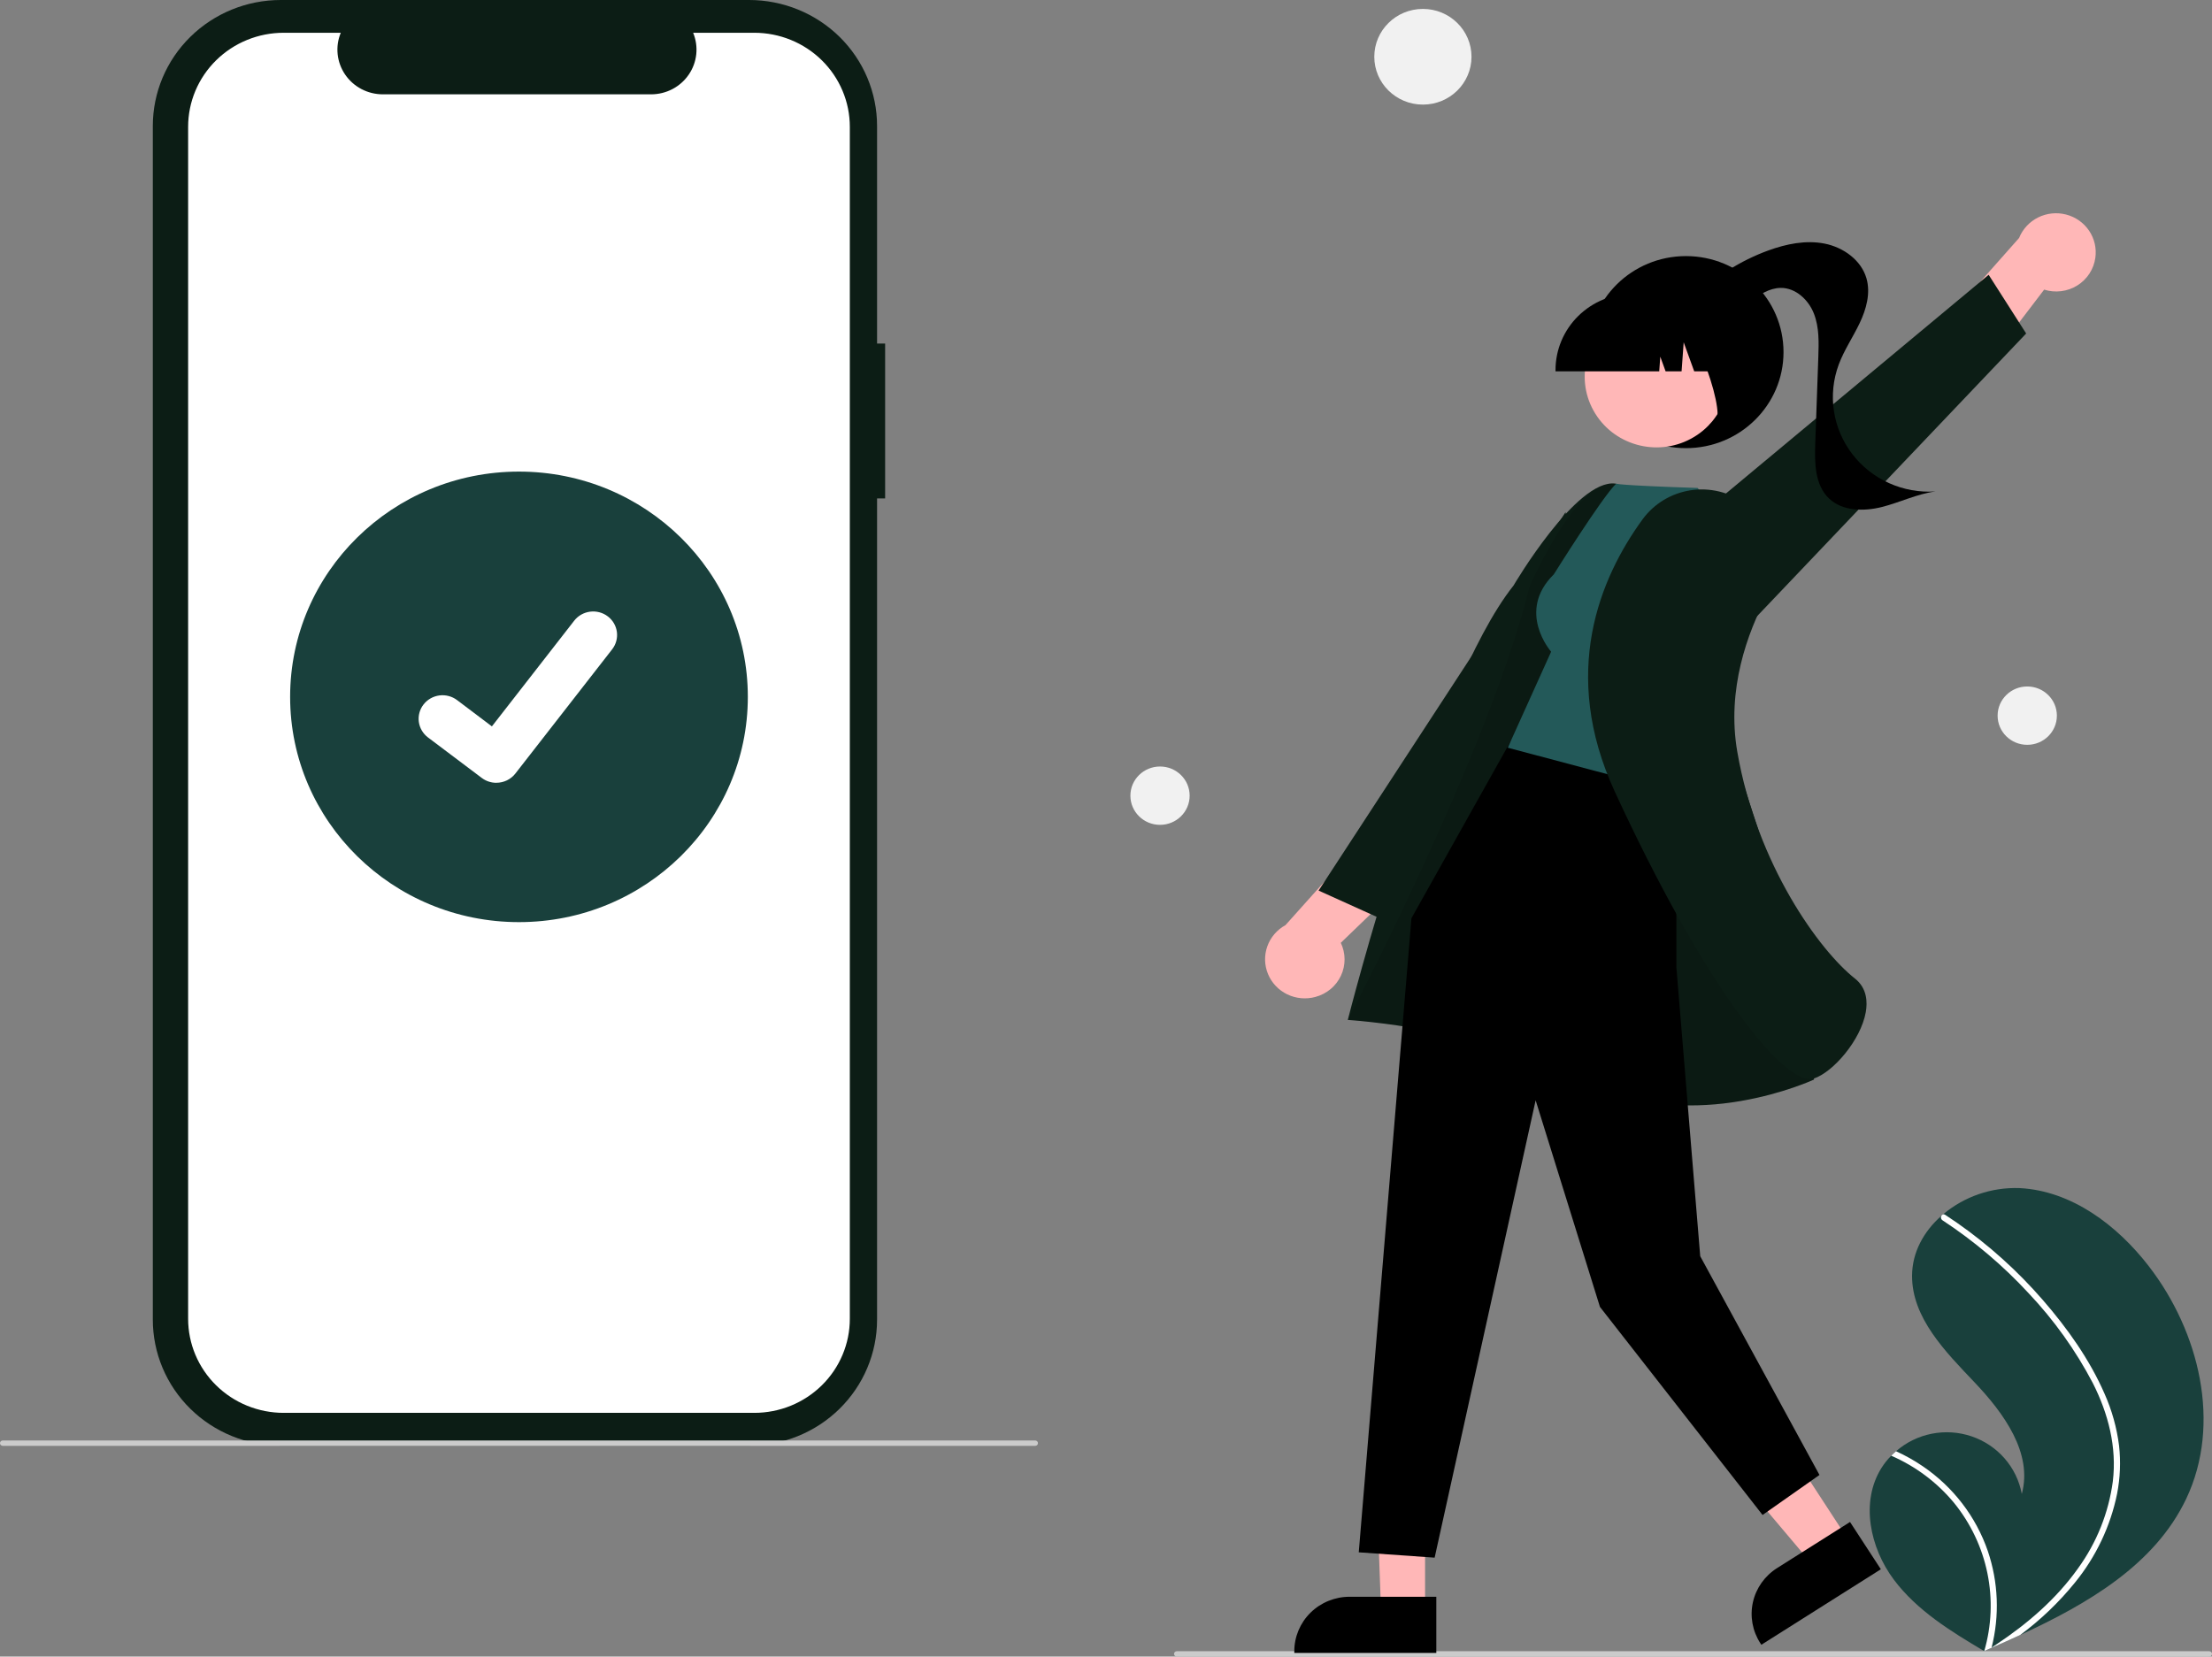 <svg width="251" height="188" viewBox="0 0 251 188" fill="none" xmlns="http://www.w3.org/2000/svg">
<rect x="0" y="0" width="251" height="188" fill="#808080" stroke="none"/>
<g clip-path="url(#clip0_380_849)">
<path d="M100.438 38.987H99.522V14.293C99.522 12.416 99.146 10.557 98.417 8.823C97.687 7.089 96.618 5.513 95.27 4.186C93.922 2.859 92.321 1.806 90.56 1.088C88.798 0.37 86.91 1.59027e-06 85.004 0H31.859C28.009 -7.22617e-06 24.316 1.506 21.594 4.186C18.871 6.866 17.341 10.502 17.341 14.292V149.768C17.341 151.645 17.717 153.503 18.446 155.237C19.176 156.971 20.245 158.547 21.593 159.874C22.942 161.201 24.542 162.254 26.304 162.972C28.065 163.691 29.953 164.06 31.859 164.06H85.004C88.854 164.06 92.547 162.555 95.27 159.874C97.992 157.194 99.522 153.559 99.522 149.768V56.565H100.438V38.987Z" fill="#0C1D15"/>
<path d="M85.59 3.719H78.652C78.971 4.488 79.093 5.324 79.007 6.151C78.921 6.978 78.629 7.772 78.158 8.462C77.687 9.152 77.051 9.718 76.305 10.109C75.56 10.5 74.728 10.704 73.883 10.705H43.438C42.593 10.704 41.761 10.5 41.016 10.109C40.27 9.718 39.634 9.152 39.163 8.462C38.691 7.772 38.4 6.978 38.314 6.151C38.228 5.324 38.349 4.488 38.668 3.719H32.189C30.765 3.719 29.355 3.995 28.04 4.531C26.725 5.067 25.529 5.854 24.523 6.845C23.516 7.836 22.717 9.012 22.172 10.307C21.628 11.602 21.347 12.99 21.347 14.392V149.669C21.347 151.07 21.628 152.458 22.172 153.753C22.717 155.048 23.516 156.225 24.523 157.216C25.529 158.207 26.725 158.993 28.04 159.53C29.355 160.066 30.765 160.342 32.189 160.342H85.59C87.013 160.342 88.423 160.066 89.739 159.53C91.054 158.993 92.249 158.207 93.256 157.216C94.263 156.225 95.061 155.048 95.606 153.753C96.151 152.458 96.431 151.07 96.431 149.669V14.392C96.431 12.99 96.151 11.602 95.606 10.307C95.061 9.012 94.263 7.836 93.256 6.845C92.249 5.854 91.054 5.067 89.739 4.531C88.423 3.995 87.013 3.719 85.59 3.719Z" fill="white"/>
<path d="M117.471 164.084H0.308C0.226 164.084 0.148 164.052 0.09 163.995C0.032 163.938 0 163.861 0 163.781C0 163.701 0.032 163.624 0.09 163.567C0.148 163.51 0.226 163.478 0.308 163.478H117.471C117.553 163.478 117.631 163.51 117.689 163.567C117.747 163.624 117.779 163.701 117.779 163.781C117.779 163.861 117.747 163.938 117.689 163.995C117.631 164.052 117.553 164.084 117.471 164.084Z" fill="#CBCBCB"/>
<path d="M58.889 104.65C73.232 104.65 84.858 93.204 84.858 79.085C84.858 64.966 73.232 53.52 58.889 53.52C44.547 53.52 32.921 64.966 32.921 79.085C32.921 93.204 44.547 104.65 58.889 104.65Z" fill="#19403C"/>
<path d="M56.316 88.838C55.732 88.838 55.163 88.652 54.696 88.307L54.667 88.286L48.564 83.69C48.281 83.477 48.044 83.21 47.866 82.907C47.688 82.603 47.572 82.268 47.525 81.921C47.479 81.573 47.502 81.22 47.594 80.881C47.686 80.542 47.845 80.225 48.062 79.947C48.278 79.668 48.549 79.435 48.857 79.259C49.165 79.084 49.506 78.97 49.859 78.924C50.212 78.878 50.571 78.901 50.915 78.992C51.259 79.082 51.581 79.239 51.864 79.452L55.817 82.436L65.158 70.439C65.375 70.161 65.645 69.927 65.953 69.752C66.262 69.577 66.602 69.463 66.955 69.417C67.308 69.371 67.666 69.394 68.01 69.485C68.354 69.575 68.677 69.732 68.959 69.945L68.96 69.945L68.902 70.025L68.962 69.945C69.532 70.377 69.905 71.013 69.999 71.715C70.093 72.416 69.9 73.126 69.463 73.688L58.476 87.793C58.222 88.118 57.895 88.381 57.521 88.562C57.147 88.742 56.735 88.835 56.319 88.834L56.316 88.838Z" fill="white"/>
<path d="M213.492 166.597C213.808 166.094 214.18 165.627 214.601 165.205C214.775 165.028 214.958 164.861 215.147 164.699C216.295 163.693 217.694 163.006 219.202 162.709C220.709 162.412 222.269 162.515 223.722 163.009C225.176 163.502 226.469 164.368 227.47 165.517C228.47 166.665 229.142 168.056 229.416 169.545C230.684 164.927 227.383 160.379 224.063 156.886C220.742 153.393 216.946 149.562 216.965 144.777C216.975 142.114 218.298 139.738 220.296 137.977C220.357 137.924 220.419 137.87 220.482 137.819C222.896 135.781 226.003 134.716 229.181 134.834C235.085 135.146 240.24 139.052 243.82 143.686C249.583 151.141 252.108 161.607 248.073 170.094C244.525 177.558 236.957 181.991 229.233 185.554C228.155 186.052 227.079 186.535 226.004 187.002C225.997 187.004 225.989 187.009 225.982 187.011C225.931 187.033 225.879 187.056 225.83 187.079C225.609 187.175 225.387 187.272 225.167 187.367L225.269 187.432L225.587 187.635C225.476 187.569 225.367 187.505 225.257 187.44C225.225 187.42 225.19 187.401 225.157 187.381C221.364 185.14 217.518 182.77 214.897 179.271C212.179 175.639 211.086 170.436 213.492 166.597Z" fill="#19403C"/>
<path d="M238.802 158.161C239.642 160.042 240.199 162.034 240.455 164.073C240.656 165.892 240.581 167.73 240.23 169.526C239.477 173.218 237.834 176.678 235.44 179.614C233.633 181.844 231.548 183.84 229.233 185.554C228.155 186.052 227.079 186.535 226.004 187.002C225.997 187.004 225.99 187.009 225.982 187.011C225.931 187.033 225.879 187.056 225.83 187.079C225.609 187.175 225.387 187.271 225.167 187.366L225.269 187.432L225.587 187.634C225.476 187.569 225.368 187.505 225.257 187.439C225.225 187.419 225.19 187.401 225.157 187.381C225.992 184.506 226.115 181.476 225.515 178.545C224.916 175.614 223.611 172.867 221.711 170.535C219.801 168.231 217.364 166.405 214.601 165.205C214.775 165.028 214.958 164.861 215.147 164.698C216.211 165.18 217.23 165.753 218.192 166.41C221.632 168.751 224.216 172.12 225.56 176.019C226.76 179.556 226.909 183.357 225.992 186.975C226.182 186.852 226.373 186.727 226.559 186.601C230.093 184.255 233.35 181.438 235.803 177.982C237.919 175.062 239.273 171.674 239.746 168.118C240.216 164.232 239.229 160.412 237.467 156.945C235.521 153.236 233.069 149.807 230.18 146.752C227.278 143.613 223.996 140.835 220.408 138.48C220.327 138.427 220.271 138.344 220.25 138.251C220.229 138.157 220.245 138.059 220.296 137.977C220.334 137.902 220.401 137.845 220.482 137.819C220.523 137.808 220.566 137.807 220.607 137.816C220.649 137.824 220.688 137.841 220.722 137.866C221.164 138.157 221.604 138.451 222.037 138.753C225.65 141.272 228.932 144.222 231.806 147.537C234.583 150.733 237.11 154.283 238.802 158.161Z" fill="white"/>
<path d="M161.459 11.871C164.505 11.871 166.974 9.44 166.974 6.441C166.974 3.443 164.505 1.012 161.459 1.012C158.414 1.012 155.944 3.443 155.944 6.441C155.944 9.44 158.414 11.871 161.459 11.871Z" fill="#F1F1F1"/>
<path d="M230.035 84.528C231.892 84.528 233.398 83.046 233.398 81.217C233.398 79.389 231.892 77.907 230.035 77.907C228.178 77.907 226.673 79.389 226.673 81.217C226.673 83.046 228.178 84.528 230.035 84.528Z" fill="#F1F1F1"/>
<path d="M131.63 93.61C133.487 93.61 134.992 92.128 134.992 90.299C134.992 88.471 133.487 86.989 131.63 86.989C129.773 86.989 128.268 88.471 128.268 90.299C128.268 92.128 129.773 93.61 131.63 93.61Z" fill="#F1F1F1"/>
<path d="M133.529 188H250.693C250.774 188 250.852 187.968 250.91 187.911C250.968 187.855 251 187.778 251 187.697C251 187.617 250.968 187.54 250.91 187.483C250.852 187.426 250.774 187.395 250.693 187.395H133.529C133.447 187.395 133.369 187.426 133.311 187.483C133.254 187.54 133.221 187.617 133.221 187.697C133.221 187.778 133.254 187.855 133.311 187.911C133.369 187.968 133.447 188 133.529 188Z" fill="#CBCBCB"/>
<path d="M237.763 29.255C237.916 28.18 237.664 27.086 237.054 26.182C236.443 25.277 235.517 24.625 234.451 24.348C233.384 24.07 232.251 24.188 231.267 24.678C230.283 25.168 229.515 25.997 229.11 27.007L219.603 37.737L222.392 45.408L231.954 32.87C232.578 33.066 233.238 33.126 233.888 33.044C234.538 32.963 235.162 32.742 235.715 32.397C236.269 32.053 236.74 31.593 237.093 31.05C237.447 30.507 237.675 29.894 237.763 29.255Z" fill="#FFB7B7"/>
<path d="M198.353 71.007L229.913 37.848L225.656 31.186L186.071 64.143L198.353 71.007Z" fill="#0C1D15"/>
<path d="M191.308 50.86C197.423 50.86 202.379 45.98 202.379 39.961C202.379 33.942 197.423 29.063 191.308 29.063C185.194 29.063 180.238 33.942 180.238 39.961C180.238 45.98 185.194 50.86 191.308 50.86Z" fill="black"/>
<path d="M192.199 33.804C194.581 31.426 197.464 29.591 200.644 28.428C202.686 27.684 204.908 27.224 207.042 27.646C209.176 28.069 211.195 29.523 211.79 31.584C212.277 33.27 211.774 35.085 211.019 36.672C210.263 38.259 209.254 39.73 208.643 41.377C208.02 43.056 207.832 44.862 208.098 46.631C208.363 48.401 209.073 50.076 210.164 51.507C211.254 52.937 212.69 54.077 214.341 54.822C215.992 55.568 217.806 55.895 219.618 55.775C217.521 56.052 215.588 57.022 213.538 57.539C211.489 58.055 209.069 58.02 207.546 56.575C205.934 55.045 205.902 52.558 205.98 50.355C206.096 47.081 206.212 43.807 206.328 40.533C206.387 38.864 206.437 37.14 205.825 35.582C205.214 34.023 203.76 32.659 202.063 32.673C200.777 32.684 199.638 33.451 198.607 34.207C197.575 34.964 196.484 35.771 195.203 35.883C193.921 35.996 192.459 35.062 192.554 33.8L192.199 33.804Z" fill="black"/>
<path d="M149.262 113.14C148.199 113.431 147.065 113.327 146.074 112.85C145.083 112.372 144.305 111.554 143.887 110.549C143.468 109.544 143.439 108.423 143.804 107.398C144.169 106.374 144.903 105.516 145.867 104.989L155.431 94.307L163.52 96.028L152.143 106.998C152.422 107.581 152.569 108.218 152.572 108.863C152.574 109.508 152.433 110.146 152.159 110.731C151.884 111.317 151.482 111.836 150.982 112.252C150.481 112.668 149.894 112.971 149.262 113.14H149.262Z" fill="#FFB7B7"/>
<path d="M180.727 74.899L156.89 104.355L149.624 101.071L177.642 58.129L180.727 74.899Z" fill="#0C1D15"/>
<path d="M161.707 163.845L156.026 163.757L156.709 182.819H161.706L161.707 163.845Z" fill="#FFB7B7"/>
<path d="M162.981 181.213L153.14 181.213H153.14C151.476 181.213 149.881 181.863 148.705 183.021C147.529 184.179 146.868 185.749 146.868 187.387V187.587L162.981 187.588L162.981 181.213Z" fill="black"/>
<path d="M199.322 158.789L193.116 162.711L205.53 177.414L209.735 174.756L199.322 158.789Z" fill="#FFB7B7"/>
<path d="M209.926 172.727L201.645 177.96L201.644 177.961C200.245 178.845 199.259 180.241 198.905 181.841C198.551 183.441 198.857 185.114 199.755 186.492L199.865 186.66L213.424 178.091L209.926 172.727Z" fill="black"/>
<path d="M201.533 100.582C201.533 100.582 187.744 55.496 183.313 54.886C178.881 54.277 171.741 66.455 171.741 66.455C162.484 78.082 152.938 115.747 152.938 115.747C152.938 115.747 168.851 116.727 180.484 122.82C192.116 128.913 205.844 122.511 205.844 122.511L201.533 100.582Z" fill="#0C1D15"/>
<path opacity="0.1" d="M201.533 100.582C201.533 100.582 187.744 55.496 183.313 54.886C178.881 54.277 173.555 66.579 173.555 66.579C168.942 85.348 152.938 115.747 152.938 115.747C152.938 115.747 168.851 116.727 180.484 122.82C192.116 128.913 205.844 122.511 205.844 122.511L201.533 100.582Z" fill="black"/>
<path d="M190.22 87.092V109.748L192.928 142.566L206.459 167.39L200.001 171.931L181.55 148.318L174.252 124.871L162.792 176.775L154.181 176.169L160.161 104.205L171.509 83.949L190.22 87.092Z" fill="black"/>
<path d="M176.317 65.179C172.012 69.418 176.01 73.959 176.01 73.959L171.089 84.857L190.463 90.004L197.233 60.221L192.621 55.377C183.395 55.075 183.39 54.886 183.39 54.886C181.774 56.444 176.317 65.179 176.317 65.179Z" fill="#235959"/>
<path d="M198.013 57.135C197.134 56.496 196.134 56.035 195.071 55.779C194.009 55.522 192.906 55.476 191.825 55.643C190.745 55.809 189.709 56.185 188.777 56.748C187.845 57.312 187.036 58.052 186.396 58.925C181.526 65.602 177.022 76.382 183.227 89.826C193.191 111.415 201.861 122.466 205.386 122.465C205.54 122.466 205.693 122.442 205.839 122.395C208.008 121.67 211.145 118.056 211.713 114.871C211.916 113.731 211.868 112.143 210.483 111.053C206.505 107.92 199.364 98.168 197.136 85.331C195.905 78.238 198.293 71.777 200.512 67.606C201.45 65.88 201.724 63.879 201.285 61.97C200.845 60.062 199.722 58.373 198.121 57.213L198.013 57.135Z" fill="#0C1D15"/>
<path d="M191.878 49.789C195.827 47.664 197.279 42.789 195.12 38.902C192.961 35.014 188.009 33.585 184.06 35.71C180.111 37.836 178.66 42.71 180.819 46.598C182.977 50.486 187.929 51.914 191.878 49.789Z" fill="#FFB7B7"/>
<path d="M176.508 42.143H188.276L188.396 40.48L189 42.143H190.812L191.051 38.847L192.246 42.143H195.752V41.98C195.75 39.685 194.823 37.485 193.174 35.862C191.526 34.239 189.291 33.327 186.96 33.324H185.301C182.97 33.327 180.735 34.239 179.086 35.862C177.438 37.485 176.511 39.685 176.508 41.98V42.143Z" fill="black"/>
<path d="M193.975 48.121L198.996 46.517V34.512H189.511L189.746 34.743C193.013 37.955 196.647 49.352 193.975 48.121Z" fill="black"/>
</g>
<defs>
<clipPath id="clip0_380_849">
<rect width="251" height="188" fill="white"/>
</clipPath>
</defs>
</svg>
